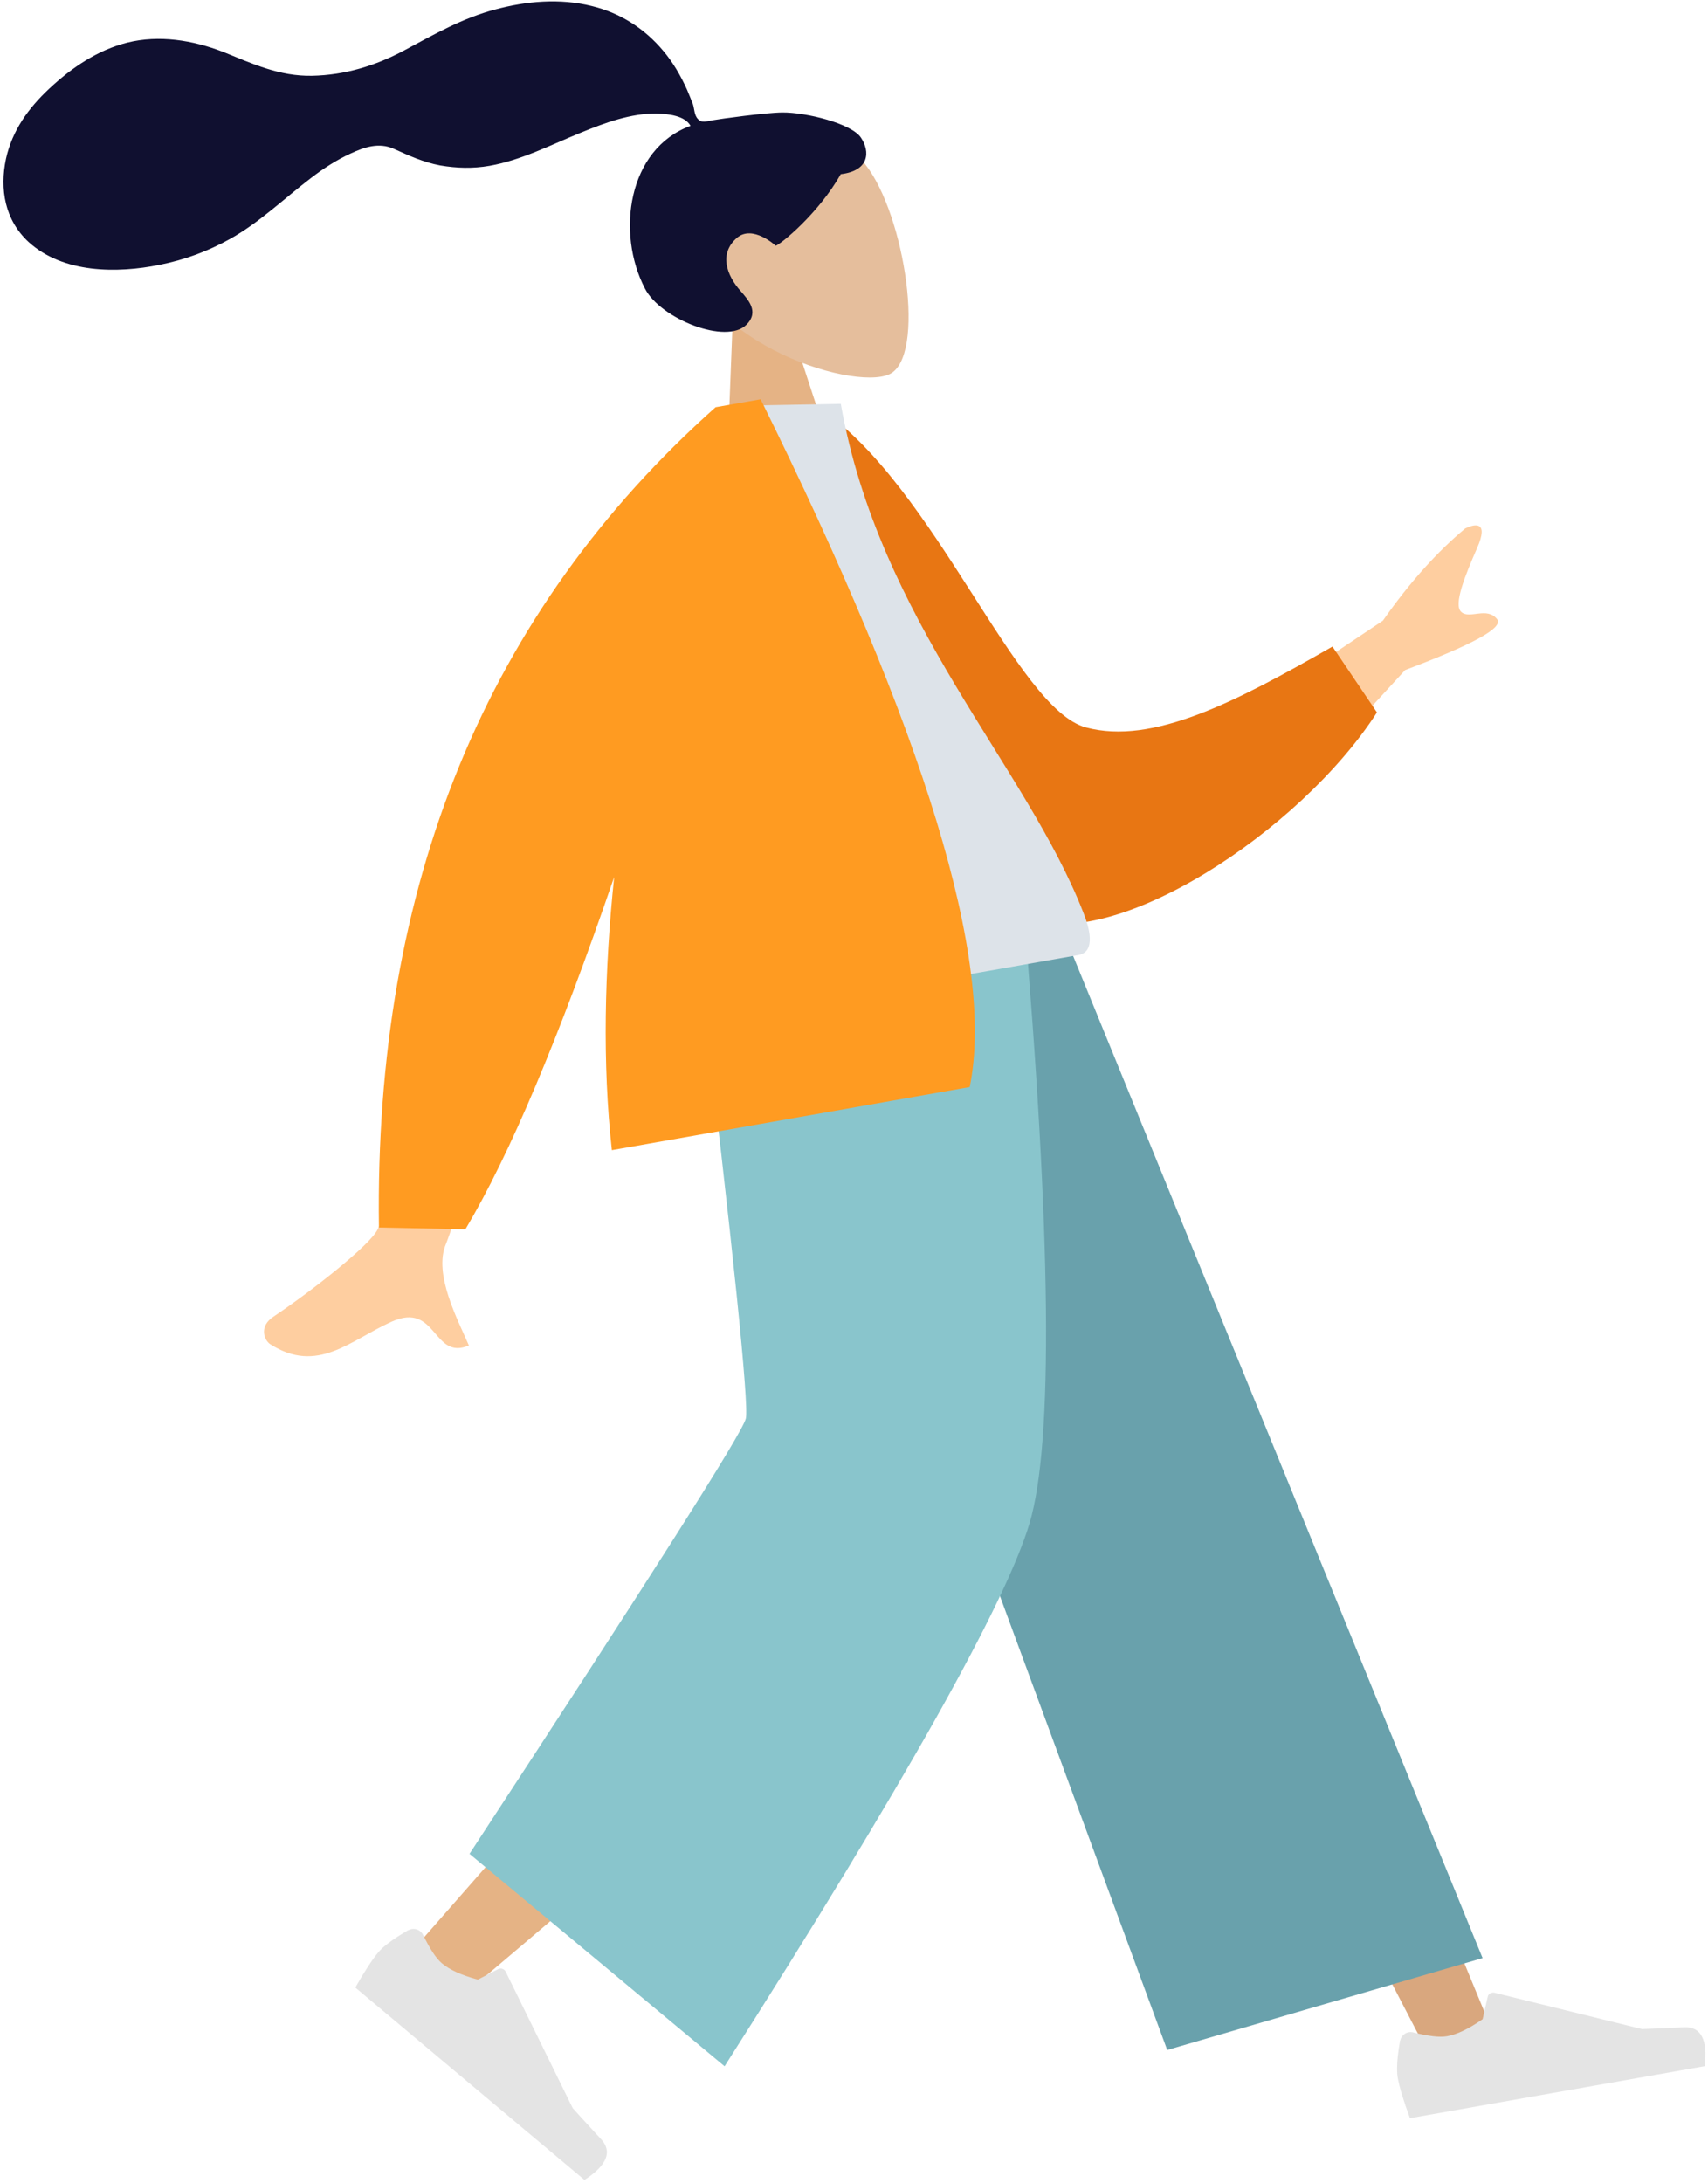 <?xml version="1.0" encoding="utf-8"?>
<!-- Generator: Adobe Illustrator 26.0.0, SVG Export Plug-In . SVG Version: 6.00 Build 0)  -->
<svg version="1.1" id="圖層_1" xmlns="http://www.w3.org/2000/svg" xmlns:xlink="http://www.w3.org/1999/xlink" x="0px" y="0px"
	 viewBox="0 0 306 391" style="enable-background:new 0 0 306 391;" xml:space="preserve">
<style type="text/css">
	.st0{fill-rule:evenodd;clip-rule:evenodd;fill:#E5B385;}
	.st1{fill-rule:evenodd;clip-rule:evenodd;fill:#E5BE9C;}
	.st2{fill-rule:evenodd;clip-rule:evenodd;fill:#101030;}
	.st3{fill-rule:evenodd;clip-rule:evenodd;fill:#D9A77E;}
	.st4{fill-rule:evenodd;clip-rule:evenodd;fill:#E4E4E4;}
	.st5{fill-rule:evenodd;clip-rule:evenodd;fill:#69A1AC;}
	.st6{fill-rule:evenodd;clip-rule:evenodd;fill:#89C5CC;}
	.st7{fill-rule:evenodd;clip-rule:evenodd;fill:#FECEA0;}
	.st8{fill-rule:evenodd;clip-rule:evenodd;fill:#E87613;}
	.st9{fill-rule:evenodd;clip-rule:evenodd;fill:#DDE3E9;}
	.st10{fill-rule:evenodd;clip-rule:evenodd;fill:#FF9B21;}
</style>
<desc>Created with Sketch.</desc>
<g id="Sited">
	<g id="Scene" transform="translate(-212, -525)">
		
			<g id="hero-3" transform="translate(374.238, 717.691) rotate(-10) translate(-374.238, -717.691) translate(231.738, 517.691)">
			<g id="Head_x2F_Front_x2F_Airy" transform="translate(74.41, 0.138)">
				<g id="Head" transform="translate(53.118, 29.212)">
					<polygon id="Neck" class="st0" points="0,68.8 9.6,24.5 16.5,24.5 22.8,68.8 					"/>
					<path class="st1" d="M33.9,46.4C26.8,48.2-0.4,34.3,1,14.2S30.7-1.6,36.2,8.6S41,44.6,33.9,46.4z"/>
				</g>
				<path id="hair" class="st2" d="M76.3,26.1c-3-0.5-11.1-0.8-12.6-0.8c-1,0-2,0.2-2.5-0.7c-0.5-0.7-0.3-1.9-0.4-2.7
					c-0.2-1-0.4-1.9-0.6-2.8c-0.7-2.7-1.6-5.2-3-7.6c-2.6-4.5-6.4-8-11.2-10.1C40.6-1,34.6-1.5,28.9-1c-6.1,0.5-11.6,2.5-17.4,4.4
					C6,5.2,0.3,5.9-5.5,5c-5.8-0.9-10.2-4-15-7c-5-3-10.7-5-16.6-4.6c-5.5,0.4-10.6,2.7-15.2,5.7c-4.3,2.8-7.8,6.2-9.8,11
					c-2.1,5.2-2.1,10.8,1.4,15.4c5.1,6.6,14.6,8.3,22.4,8.1c4.6-0.1,9-0.9,13.3-2.4c5.7-2,10.7-5.4,16.1-8.2
					c2.5-1.3,5.1-2.4,7.8-3.1c2.6-0.7,5.3-1.1,7.7,0.5c2.5,1.7,4.8,3.3,7.7,4.4c2.8,1,5.7,1.6,8.7,1.6c5.8,0,11.5-1.8,17.1-3
					c4.6-1,9.5-1.9,14.1-1c1.9,0.4,4.8,1.2,5.5,3.2c-11.8,2.1-16.5,16.6-13.1,27.3c1.8,5.8,12.6,12.5,16.8,9.5c2.7-1.9,1-4.4,0-6.1
					c-2-3.2-2.7-7.3,1-9.5c3.2-1.9,6.6,2.6,6.6,2.6c0.9-0.1,8.5-4.3,13.7-10.6c5.2,0.3,5.9-3.1,4.7-5.8
					C88.2,30.2,80.5,26.8,76.3,26.1z"/>
			</g>
			<g id="Bottom_x2F_Standing_x2F_Baggy-Pants" transform="translate(0.274, 173.326)">
				<polygon id="Leg" class="st3" points="126.9,0 173.3,117.5 204.5,216.8 216.8,216.8 169.1,0 				"/>
				<path id="Leg_00000003088340203227682020000010968580744139295872_" class="st0" d="M117.5,0c-0.5,41.3-7.7,96.9-8.9,99.4
					c-0.8,1.7-27.3,23.5-79.6,65.4l8.5,9.1c61.7-35.9,94-56.3,96.8-61.1c4.3-7.2,18.2-73.3,29.4-112.8L117.5,0z"/>
				
					<g id="Accessories_x2F_Shoe_x2F_Flat-Sneaker" transform="translate(48.753, 178.72) rotate(50) translate(-48.753, -178.72) translate(19.88, 159.808)">
					<path id="shoe" class="st4" d="M2.5,24.2C1.5,27,1,29.1,1,30.5c0,1.7,0.3,4.2,0.9,7.5c2,0,19.9,0,53.6,0
						c1.4-4.6,0.6-7.1-2.4-7.5c-3-0.4-5.5-0.7-7.5-1L20.7,18.5c-0.5-0.2-1.1,0-1.3,0.5c0,0,0,0,0,0l-1.6,3.8c-2.8,1.3-5,1.9-6.8,1.9
						c-1.4,0-3.3-0.6-5.8-1.7l0,0c-1-0.5-2.2,0-2.6,1C2.5,24.1,2.5,24.2,2.5,24.2z"/>
				</g>
				
					<g id="Accessories_x2F_Shoe_x2F_Flat-Sneaker_00000142893364215214201400000001556097614583411595_" transform="translate(196.907, 188.176)">
					<path id="shoe_00000011028537946473260190000005138175444974860988_" class="st4" d="M2.5,24.2C1.5,27,1,29.1,1,30.5
						c0,1.7,0.3,4.2,0.9,7.5c2,0,19.9,0,53.6,0c1.4-4.6,0.6-7.1-2.4-7.5c-3-0.4-5.5-0.7-7.5-1L20.7,18.5c-0.5-0.2-1.1,0-1.3,0.5
						c0,0,0,0,0,0l-1.6,3.8c-2.8,1.3-5,1.9-6.8,1.9c-1.4,0-3.3-0.6-5.8-1.7l0,0c-1-0.5-2.2,0-2.6,1C2.5,24.1,2.5,24.2,2.5,24.2z"/>
				</g>
				<polygon id="Pant" class="st5" points="158.1,206.6 216.6,200.2 173.2,0 120.8,0 				"/>
				<path id="Pant_00000029005084931077607660000012205393220552892347_" class="st6" d="M41.1,150.3l38.4,45.4
					c40.4-44.1,64-72.9,70.7-86.3S163,59.4,168.3,0l-59,0c-2.9,52.3-4.9,79.6-5.9,82.1C102.4,84.5,81.6,107.2,41.1,150.3z"/>
			</g>
			<g id="Body_x2F_Jacket-2" transform="translate(19.374, 76.147)">
				<path id="Skin" class="st7" d="M187.2,73.5l34.3-15.1c6-6,11.8-10.5,17.4-13.7c1.7-0.5,4.5-0.7,1.5,3.8c-3,4.5-6,9.3-4.8,10.8
					c1.2,1.6,4.7-0.2,6.1,2.4c0.9,1.7-5,3.7-17.8,6.1l-25.7,19.7L187.2,73.5z M48.7,77.6l19.4,3.8c-19.5,36.4-29.9,55.6-31.3,57.8
					c-3.2,4.9-0.2,13.9,0.9,18.6c-6.9,1.6-4.2-8.8-12.9-6.6c-7.9,2-14.7,7-22.1,0.2c-0.9-0.8-1.6-3.5,1.5-4.8
					c7.7-3.4,19.2-9.6,21-12.1C27.7,131.3,35.6,112.3,48.7,77.6z"/>
				<path id="Coat-Back" class="st8" d="M120.7,5l8.2-1.4C146.7,20.9,154,62.5,165.8,68c11.2,5.2,27.1,0.2,46-6.6l5.8,13
					c-17.2,18.6-53.8,34.3-68.6,25.3C125.3,85.3,119.9,34.1,120.7,5z"/>
				<path id="Shirt" class="st9" d="M85.1,107.9c32.8,0,56.9,0,72.3,0c3.3,0,2.7-4.8,2.2-7.2c-5.5-27.8-27-57.8-27-97.4L111.7,0
					C94.5,27.8,88.5,62,85.1,107.9z"/>
				<path id="Coat-Front" class="st10" d="M77.9,79.7c-14.7,26.6-27.1,45.8-37.2,57.5l-15.2-3C35.3,73.6,63.6,28.9,110.4,0l0.2,0
					l8,0c18.7,63.9,23.9,106.5,15.5,127.8l-65.1,0C70,112.2,73.3,95.8,77.9,79.7z"/>
			</g>
		</g>
	</g>
</g>
</svg>
